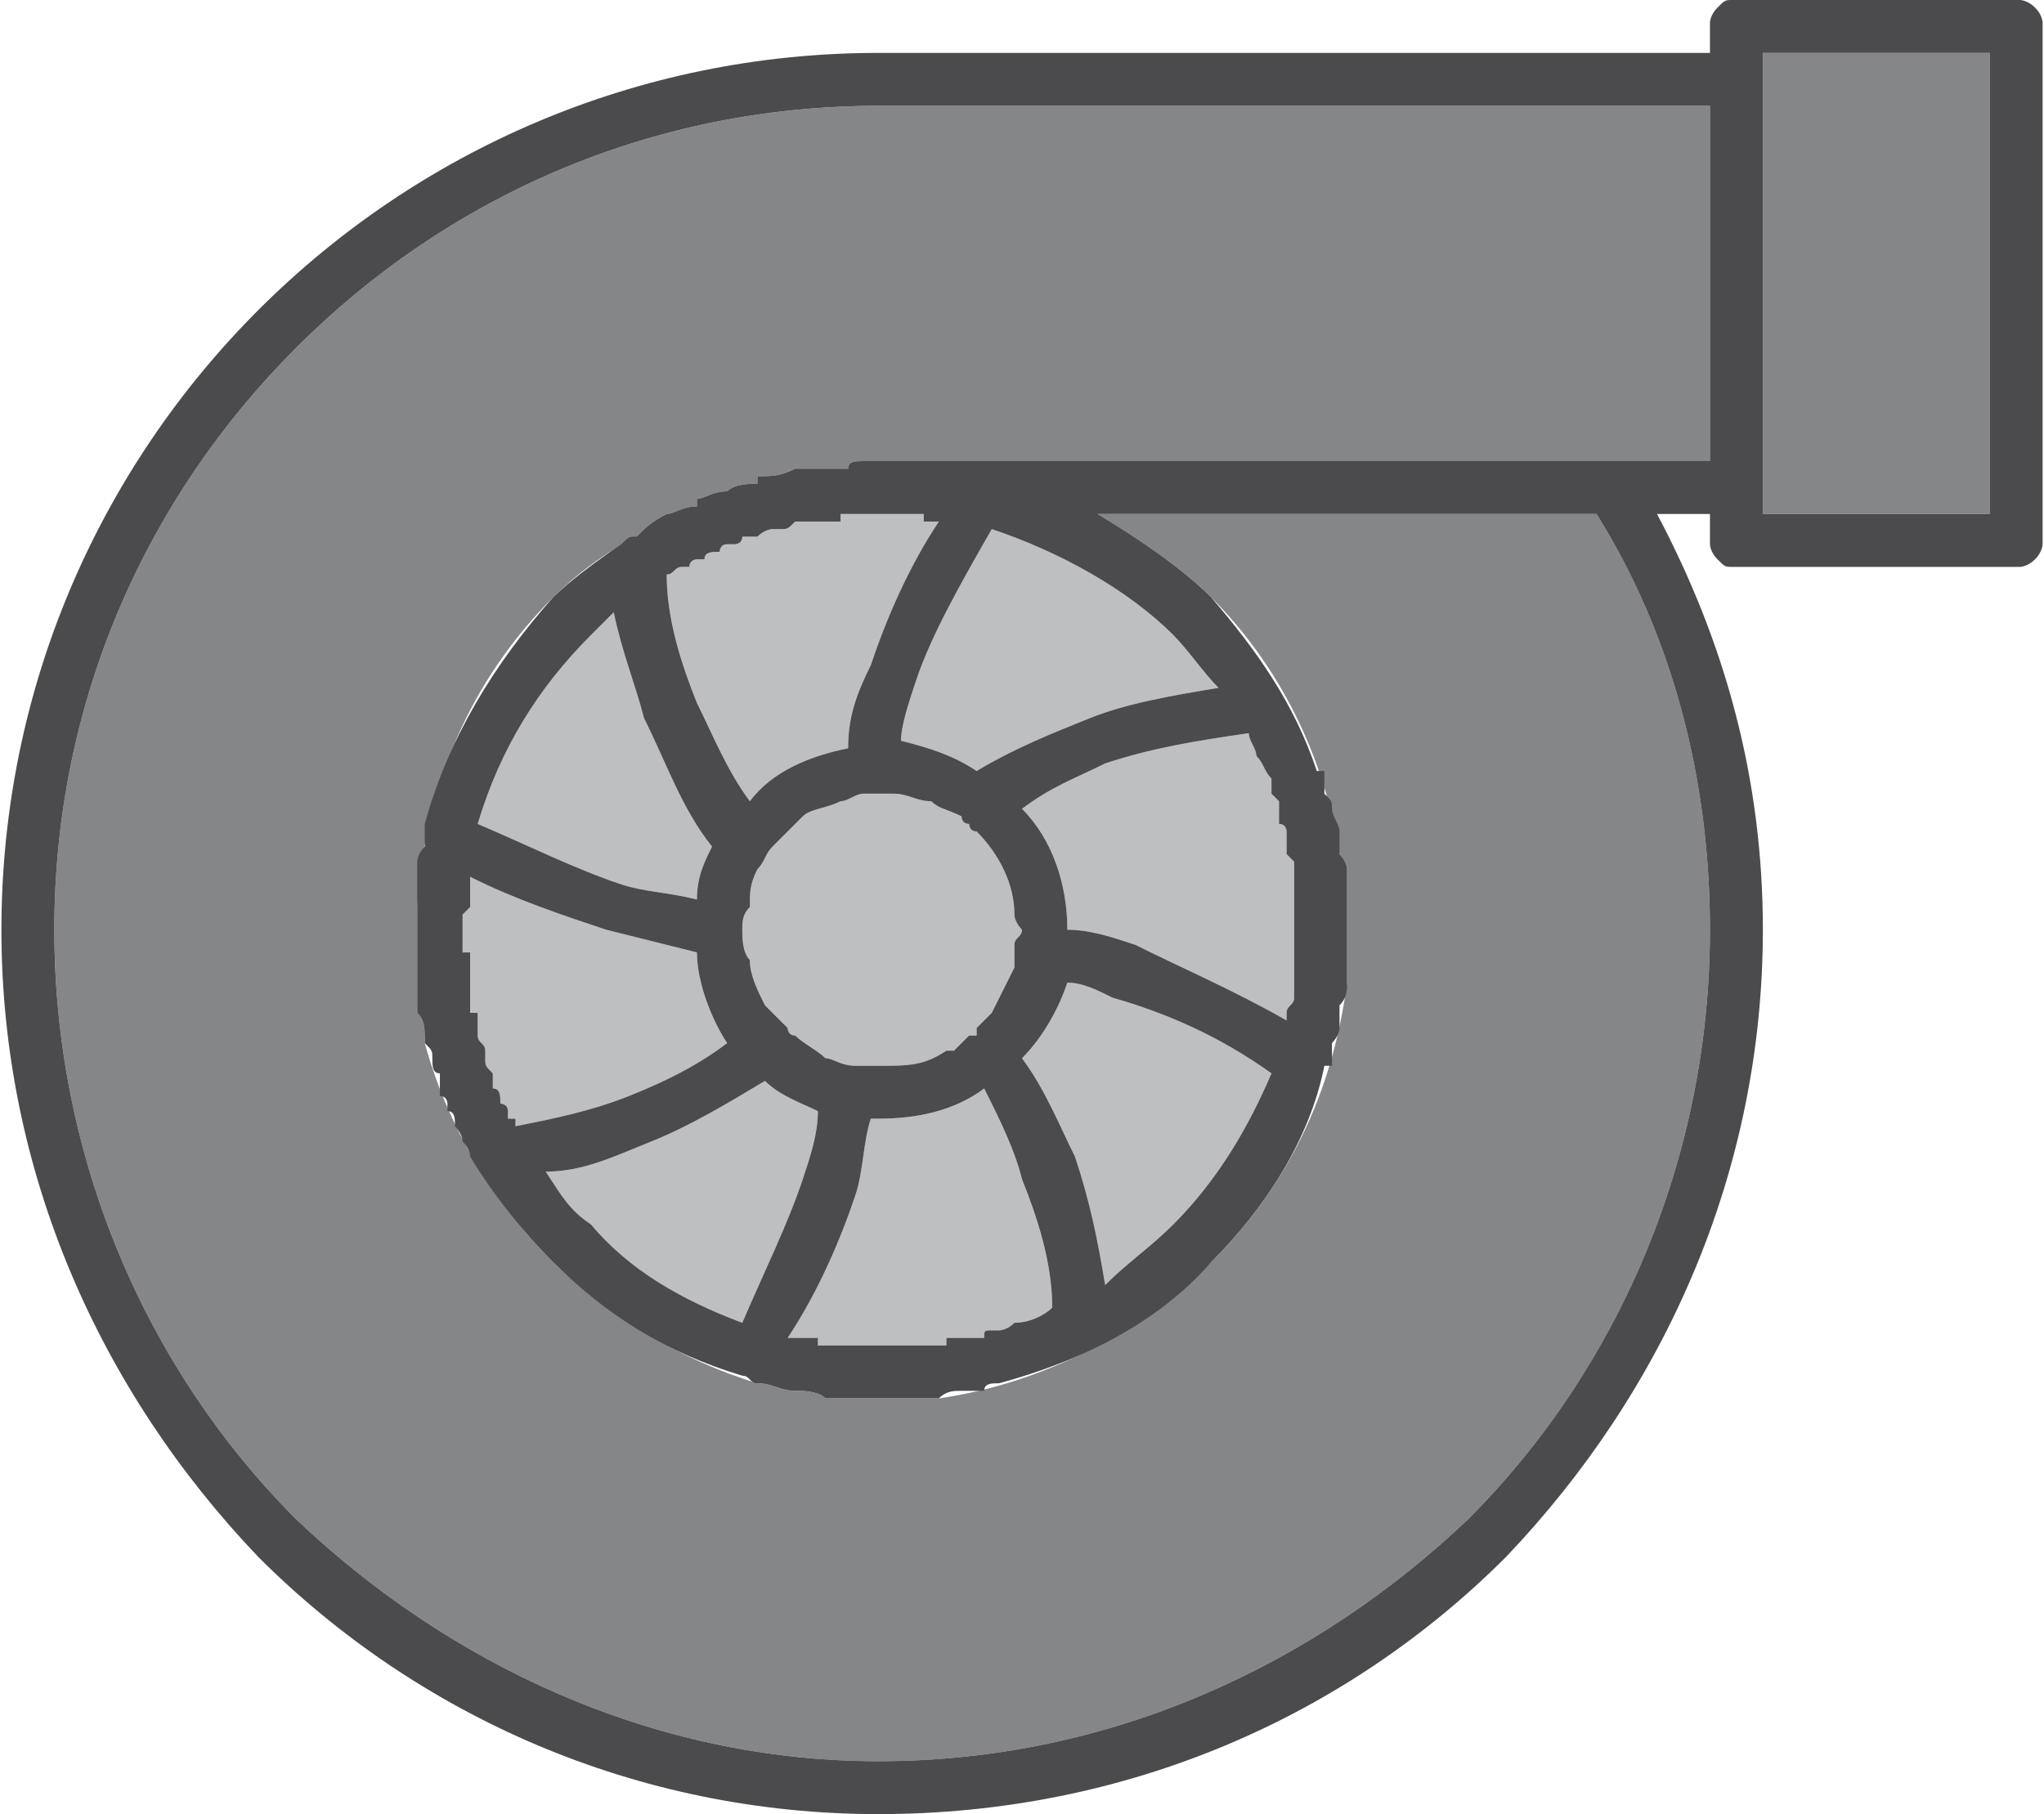 <?xml version="1.0" encoding="UTF-8"?>
<!DOCTYPE svg PUBLIC "-//W3C//DTD SVG 1.1//EN" "http://www.w3.org/Graphics/SVG/1.1/DTD/svg11.dtd">
<!-- Creator: CorelDRAW X7 -->
<svg xmlns="http://www.w3.org/2000/svg" xml:space="preserve" width="2.439in" height="2.165in" version="1.1" style="shape-rendering:geometricPrecision; text-rendering:geometricPrecision; image-rendering:optimizeQuality; fill-rule:evenodd; clip-rule:evenodd"
viewBox="0 0 270 240"
 xmlns:xlink="http://www.w3.org/1999/xlink">
 <defs>
  <style type="text/css">
   <![CDATA[
    .fil1 {fill:#BDBFC1}
    .fil0 {fill:#848688}
    .fil2 {fill:#4B4B4D}
   ]]>
  </style>
 </defs>
 <g id="Layer_x0020_1">

  <path class="fil0" d="M263 7l-30 0 0 61 30 0 0 -61zm-224 39c-20,20 -32,47 -32,77 0,30 12,58 32,78 20,19 47,32 77,32 31,0 58,-13 78,-32 20,-20 32,-48 32,-78 0,-20 -5,-39 -15,-55l-66 0c5,3 11,7 15,11 9,9 15,21 17,34 0,0 0,0 0,0 0,0 1,1 1,2 0,0 0,0 0,0 0,1 0,2 0,4 0,0 0,0 0,0 0,1 0,1 0,2 0,0 0,0 0,0 0,1 0,2 0,2 0,1 0,2 0,2 0,0 0,1 0,1 0,1 0,3 0,4 0,0 0,0 0,0 -2,15 -8,27 -18,37 -9,9 -22,16 -36,18 0,0 0,0 0,0 -1,0 -1,0 -2,0 0,0 0,0 0,0 -1,0 -1,0 -1,0 -1,0 -1,0 -1,0 0,0 -1,0 -1,0 0,0 -1,0 -1,0 0,0 -1,0 -2,0 0,0 -1,0 -2,0 0,0 0,0 0,0 -2,0 -3,0 -4,0 -1,0 -1,0 -1,0 -1,-1 -3,-1 -4,-1 0,0 0,0 0,0 -2,0 -3,-1 -5,-1 0,0 0,0 0,0 -10,-3 -20,-9 -27,-16 -8,-8 -14,-18 -17,-29 0,0 0,0 0,0 0,-2 0,-3 -1,-4 0,0 0,0 0,0 0,-1 0,-2 0,-2 0,0 0,0 0,0 0,-1 0,-2 0,-2 0,0 0,0 0,0 0,-1 0,-2 0,-2 0,-1 0,-1 0,-1 0,0 0,-1 0,-1 0,0 0,-1 0,-1 0,-1 0,-1 0,-2 0,0 0,0 0,0 0,0 0,0 0,0 0,-1 0,-1 0,-2 0,0 0,0 0,0 0,0 0,-1 0,-1 0,0 0,0 0,0 1,-16 7,-30 18,-41 3,-3 7,-6 11,-8 0,0 0,0 0,0 1,-1 2,-2 4,-3 0,0 0,0 0,0 1,0 2,-1 4,-1 0,-1 0,-1 0,-1 1,0 2,-1 4,-1 0,0 0,0 0,0 1,-1 3,-1 4,-1 0,-1 0,-1 0,-1 2,0 3,0 5,-1 0,0 0,0 0,0 1,0 3,0 4,0 0,0 0,0 1,0 0,0 1,0 2,0 0,0 0,0 0,0 0,-1 1,-1 2,-1 0,0 0,0 0,0 1,0 2,0 2,0l110 0 0 -47 -110 0c-30,0 -57,12 -77,32z"/>
  <path class="fil1" d="M130 144c-4,3 -9,4 -14,4 0,0 0,0 -1,0 -1,3 -1,7 -2,10 -2,6 -5,13 -9,19 0,0 0,0 0,0 0,0 1,0 1,0 0,0 0,0 1,0 0,0 1,0 2,0 0,1 0,1 0,1 1,0 2,0 3,0 0,0 0,0 0,0 1,0 1,0 2,0 0,0 1,0 1,0 1,0 2,0 2,0 0,0 0,0 0,0 0,0 0,0 0,0 1,0 2,0 3,0 0,0 0,0 0,0 1,0 2,0 3,0 0,0 0,0 0,0 1,0 2,0 3,0 0,0 0,-1 0,-1 1,0 1,0 2,0 0,0 1,0 1,0 0,0 1,0 2,0 0,-1 0,-1 1,-1 0,0 0,0 1,0 0,0 1,0 2,-1 0,0 0,0 0,0 2,0 4,-1 5,-2 0,-6 -2,-12 -4,-17 -1,-4 -3,-8 -5,-12zm41 -23c0,-1 0,-1 0,-1 0,-1 0,-2 0,-2 0,0 0,-1 0,-1 0,0 0,-1 0,-2 0,0 0,0 0,-1 0,0 -1,-1 -1,-1 0,-1 0,-1 0,-2 0,0 0,0 0,-1 0,0 0,-1 -1,-1 0,0 0,-1 0,-1 0,-1 0,-2 0,-2 -1,-1 -1,-1 -1,-1 0,0 0,-1 0,-1 0,0 0,-1 0,-1 -1,-1 -1,-2 -2,-3 0,0 0,0 0,0 0,-1 -1,-2 -1,-3 -7,1 -13,2 -19,4 -4,2 -7,3 -11,6 4,4 6,10 6,16 3,0 6,1 9,2 6,3 13,6 20,10 0,0 0,-1 0,-1 0,-1 1,-1 1,-2 0,0 0,0 0,-1 0,0 0,-1 0,-2 0,0 0,0 0,-1 0,0 0,-1 0,-2 0,0 0,0 0,0 0,-1 0,-2 0,-3 0,-1 0,-1 0,-2zm-63 26c-2,-1 -5,-2 -7,-4 -5,3 -10,6 -15,8 -5,2 -9,4 -14,4 2,3 3,5 6,7 5,6 12,10 20,13 3,-7 6,-13 8,-19 1,-3 2,-6 2,-9zm33 -17c-1,3 -3,7 -6,10 3,4 5,9 7,13 2,6 3,11 4,17 3,-3 6,-5 9,-8 6,-6 10,-13 13,-20 -7,-5 -14,-8 -21,-10 -2,-1 -4,-2 -6,-2zm-49 -11c0,-3 1,-5 2,-7 -4,-5 -6,-11 -9,-17 -1,-4 -3,-9 -4,-14 -1,1 -2,2 -3,3 -7,7 -12,15 -15,25 7,3 13,6 19,8 3,1 6,1 10,2zm37 -9c0,0 0,0 0,0 -1,0 -1,-1 -1,-1 -1,0 -1,-1 -1,-1 -2,-1 -3,-1 -4,-2 -2,0 -3,-1 -5,-1 -1,0 -1,0 -2,0 0,0 -1,0 -2,0 -1,0 -2,1 -3,1 -2,1 -4,1 -5,2 -1,1 -2,2 -2,2 -1,1 -1,1 -2,2 -1,1 -1,2 -2,3 -1,2 -1,3 -1,5 -1,1 -1,2 -1,3l0 0c0,0 0,0 0,0 0,1 0,3 1,4 0,2 1,4 2,6 1,1 2,2 3,3 0,0 0,1 1,1 1,1 3,2 4,3 1,0 2,1 4,1 1,0 2,0 3,0 0,0 0,0 0,0 4,0 6,0 9,-2 0,0 1,0 1,0 1,-1 1,-1 2,-2 0,0 0,0 1,0 0,-1 0,-1 0,-1 1,-1 1,-1 2,-2 1,-2 2,-4 3,-6 0,-1 0,-2 0,-3 0,-1 1,-1 1,-2 0,0 -1,-1 -1,-2 0,-4 -2,-8 -5,-11 0,0 0,0 0,0zm-33 28c-2,-3 -4,-8 -4,-12 -4,-1 -8,-2 -12,-3 -6,-2 -12,-4 -18,-7 0,0 0,0 0,0 0,0 0,1 0,1 0,0 0,1 0,1 0,1 0,1 0,2 0,0 -1,1 -1,1 0,0 0,1 0,2 0,0 0,0 0,0 0,1 0,2 0,3 1,0 1,0 1,0 0,1 0,2 0,3 0,0 0,0 0,0 0,1 0,1 0,2 0,0 0,1 0,1 0,1 0,1 0,2 1,0 1,0 1,0 0,1 0,2 0,3 0,0 0,0 0,0 0,1 1,1 1,2 0,0 0,1 0,1 0,1 0,1 1,2 0,0 0,0 0,1 0,0 0,0 0,1 1,0 1,1 1,2 0,0 1,0 1,1 0,0 0,0 0,1 0,0 0,0 1,0 0,1 0,1 0,1 5,-1 10,-2 15,-4 5,-2 9,-4 13,-7zm23 -40c4,1 7,2 10,4 5,-3 10,-5 15,-7 5,-2 11,-3 17,-4 -2,-2 -4,-5 -6,-7 -6,-6 -15,-11 -24,-14 -4,7 -8,14 -10,20 -1,3 -2,6 -2,8zm-27 -5c2,4 4,9 7,13 0,0 0,0 0,0 3,-4 8,-6 13,-7 0,-4 1,-7 3,-11 2,-6 5,-13 9,-19 0,0 0,0 0,0 -1,0 -1,0 -2,0 0,0 0,-1 0,-1 -1,0 -2,0 -3,0 0,0 0,0 0,0 -1,0 -2,0 -3,0l0 0c0,0 0,0 0,0 0,0 -1,0 -2,0 0,0 -1,0 -1,0 -1,0 -1,0 -2,0 0,0 0,1 0,1 -1,0 -2,0 -3,0 0,0 0,0 0,0 -1,0 -2,0 -2,0 -1,0 -1,0 -1,0 -1,1 -1,1 -2,1 0,0 0,0 -1,0 0,0 -1,0 -2,1 0,0 0,0 0,0 -1,0 -2,0 -2,0 0,1 -1,1 -1,1 0,0 -1,0 -1,0 -1,0 -1,1 -1,1 -1,0 -2,0 -2,1 0,0 -1,0 -1,0 0,0 -1,0 -1,1 -1,0 -1,0 -1,0 -1,0 -1,1 -2,1 0,0 0,0 0,0 0,0 0,0 0,0 0,0 0,0 0,0 0,6 2,12 4,17z"/>
  <path class="fil2" d="M233 68l0 -61 30 0 0 61 -30 0zm-89 27c-5,2 -10,4 -15,7 -3,-2 -6,-3 -10,-4 0,-2 1,-5 2,-8 2,-6 6,-13 10,-20 9,3 18,8 24,14 2,2 4,5 6,7 -6,1 -12,2 -17,4zm6 30c-3,-1 -6,-2 -9,-2 0,-6 -2,-12 -6,-16 4,-3 7,-4 11,-6 6,-2 12,-3 19,-4 0,1 1,2 1,3 0,0 0,0 0,0 1,1 1,2 2,3 0,0 0,1 0,1 0,0 0,1 0,1 0,0 0,0 1,1 0,0 0,1 0,2 0,0 0,1 0,1 1,0 1,1 1,1 0,1 0,1 0,1 0,1 0,1 0,2 0,0 1,1 1,1 0,1 0,1 0,1 0,1 0,2 0,2 0,0 0,1 0,1 0,0 0,1 0,2 0,0 0,0 0,1 0,1 0,1 0,2 0,1 0,2 0,3 0,0 0,0 0,0 0,1 0,2 0,2 0,1 0,1 0,1 0,1 0,2 0,2 0,1 0,1 0,1 0,1 -1,1 -1,2 0,0 0,1 0,1 -7,-4 -14,-7 -20,-10zm-15 15c3,-3 5,-7 6,-10 2,0 4,1 6,2 7,2 14,5 21,10 -3,7 -7,14 -13,20 -3,3 -6,5 -9,8 -1,-6 -2,-11 -4,-17 -2,-4 -4,-9 -7,-13zm-31 37c4,-6 7,-13 9,-19 1,-3 1,-7 2,-10 1,0 1,0 1,0 5,0 10,-1 14,-4 2,4 4,8 5,12 2,5 4,11 4,17 -1,1 -3,2 -5,2 0,0 0,0 0,0 -1,1 -2,1 -2,1 -1,0 -1,0 -1,0 -1,0 -1,0 -1,1 -1,0 -2,0 -2,0 0,0 -1,0 -1,0 -1,0 -1,0 -2,0 0,0 0,1 0,1 -1,0 -2,0 -3,0 0,0 0,0 0,0 -1,0 -2,0 -3,0 0,0 0,0 0,0 -1,0 -2,0 -3,0 0,0 0,0 0,0 0,0 0,0 0,0 0,0 -1,0 -2,0 0,0 -1,0 -1,0 -1,0 -1,0 -2,0 0,0 0,0 0,0 -1,0 -2,0 -3,0 0,0 0,0 0,-1 -1,0 -2,0 -2,0 -1,0 -1,0 -1,0 0,0 -1,0 -1,0 0,0 0,0 0,0zm-18 -26c5,-2 10,-5 15,-8 2,2 5,3 7,4 0,3 -1,6 -2,9 -2,6 -5,12 -8,19 -8,-3 -15,-7 -20,-13 -3,-2 -4,-4 -6,-7 5,0 9,-2 14,-4zm-6 -28c4,1 8,2 12,3 0,4 2,9 4,12 -4,3 -8,5 -13,7 -5,2 -10,3 -15,4 0,0 0,0 0,-1 -1,0 -1,0 -1,0 0,-1 0,-1 0,-1 0,-1 -1,-1 -1,-1 0,-1 0,-2 -1,-2 0,-1 0,-1 0,-1 0,-1 0,-1 0,-1 -1,-1 -1,-1 -1,-2 0,0 0,-1 0,-1 0,-1 -1,-1 -1,-2 0,0 0,0 0,0 0,-1 0,-2 0,-3 0,0 0,0 -1,0 0,-1 0,-1 0,-2 0,0 0,-1 0,-1 0,-1 0,-1 0,-2 0,0 0,0 0,0 0,-1 0,-2 0,-3 0,0 0,0 -1,0 0,-1 0,-2 0,-3 0,-1 0,-2 0,-2 0,0 1,-1 1,-1 0,-1 0,-1 0,-2 0,0 0,-1 0,-1 0,0 0,-1 0,-1 0,0 0,0 0,0 6,3 12,5 18,7zm14 -11c-1,2 -2,4 -2,7 -4,-1 -7,-1 -10,-2 -6,-2 -12,-5 -19,-8 3,-10 8,-18 15,-25 1,-1 2,-2 3,-3 1,5 3,10 4,14 3,6 5,12 9,17zm24 -7c2,0 3,1 5,1 1,1 2,1 4,2 0,0 0,1 1,1 0,0 0,1 1,1 0,0 0,0 0,0 0,0 0,0 0,0 3,3 5,7 5,11 0,1 1,2 1,2 0,1 -1,1 -1,2 0,1 0,2 0,3 -1,2 -2,4 -3,6 -1,1 -1,1 -2,2 0,0 0,0 0,1 -1,0 -1,0 -1,0 -1,1 -1,1 -2,2 0,0 -1,0 -1,0 -3,2 -5,2 -9,2 0,0 0,0 0,0 -1,0 -2,0 -3,0 -2,0 -3,-1 -4,-1 -1,-1 -3,-2 -4,-3 -1,0 -1,-1 -1,-1 -1,-1 -2,-2 -3,-3 -1,-2 -2,-4 -2,-6 -1,-1 -1,-3 -1,-4 0,0 0,0 0,0l0 0c0,-1 0,-2 1,-3 0,-2 0,-3 1,-5 1,-1 1,-2 2,-3 1,-1 1,-1 2,-2 0,0 1,-1 2,-2 1,-1 3,-1 5,-2 1,0 2,-1 3,-1 1,0 2,0 2,0 1,0 1,0 2,0zm-3 -17c-2,4 -3,7 -3,11 -5,1 -10,3 -13,7 0,0 0,0 0,0 -3,-4 -5,-9 -7,-13 -2,-5 -4,-11 -4,-17 0,0 0,0 0,0 0,0 0,0 0,0 0,0 0,0 0,0 1,0 1,-1 2,-1 0,0 0,0 1,0 0,-1 1,-1 1,-1 0,0 1,0 1,0 0,-1 1,-1 2,-1 0,0 0,-1 1,-1 0,0 1,0 1,0 0,0 1,0 1,-1 0,0 1,0 2,0 0,0 0,0 0,0 1,-1 2,-1 2,-1 1,0 1,0 1,0 1,0 1,0 2,-1 0,0 0,0 1,0 0,0 1,0 2,0 0,0 0,0 0,0 1,0 2,0 3,0 0,0 0,-1 0,-1 1,0 1,0 2,0 0,0 1,0 1,0 1,0 2,0 2,0l0 0c1,0 2,0 3,0 0,0 0,0 0,0 1,0 2,0 3,0 0,0 0,1 0,1 1,0 1,0 2,0 0,0 0,0 0,0 -4,6 -7,13 -9,19zm111 -27l-110 0c0,0 0,0 0,0 0,0 -1,0 -2,0 0,0 0,0 0,0 -1,0 -2,0 -2,1 0,0 0,0 0,0 -1,0 -2,0 -2,0 -1,0 -1,0 -1,0 -1,0 -3,0 -4,0 0,0 0,0 0,0 -2,1 -3,1 -5,1 0,0 0,0 0,1 -1,0 -3,0 -4,1 0,0 0,0 0,0 -2,0 -3,1 -4,1 0,0 0,0 0,1 -2,0 -3,1 -4,1 0,0 0,0 0,0 -2,1 -3,2 -4,3 0,0 0,0 0,0 -1,0 -1,0 -2,1 0,0 0,0 0,0 0,0 0,0 0,0 -3,2 -7,5 -9,7 -8,9 -14,19 -17,30 0,1 0,1 0,1 0,0 0,0 0,0 0,0 0,1 0,2 0,0 0,0 0,0 -1,1 -1,2 -1,2 0,1 0,1 0,1 0,1 0,1 0,2 0,1 0,2 0,3 0,0 0,0 0,0 0,0 0,1 0,1 0,0 0,0 0,0 0,1 0,1 0,2 0,0 0,0 0,0 0,0 0,0 0,0 0,1 0,1 0,2 0,0 0,1 0,1 0,0 0,1 0,1 0,0 0,0 0,1 0,0 0,1 0,2 0,0 0,0 0,0 0,0 0,1 0,2 0,0 0,0 0,0 0,0 0,1 0,2 0,0 0,0 0,0 1,1 1,2 1,4 0,0 0,0 0,0 1,1 1,1 1,2 0,0 0,0 0,0 0,1 0,2 1,2 0,0 0,1 0,1 0,0 0,1 0,1 0,1 0,1 0,1 1,0 1,1 1,1 0,1 0,1 0,1 1,0 1,1 1,2 0,0 0,0 0,0 0,0 1,1 1,2 0,0 0,0 0,0 0,0 1,1 1,2l0 0c3,5 7,10 11,14 7,7 15,12 25,15 0,0 0,0 0,0 1,0 1,1 2,1 0,0 0,0 0,0 2,0 3,1 5,1 0,0 0,0 0,0 1,0 3,0 4,1 0,0 0,0 1,0 1,0 2,0 4,0 0,0 0,0 0,0 1,0 2,0 2,0 1,0 2,0 2,0 0,0 1,0 1,0 0,0 1,0 1,0 0,0 0,0 1,0 0,0 0,0 1,0 0,0 0,0 0,0 1,0 1,0 2,0 0,0 0,0 0,0 1,-1 2,-1 3,-1 0,0 0,0 0,0 1,0 2,0 2,0 0,0 0,0 1,0 0,-1 1,-1 2,-1 0,0 0,0 0,0 11,-3 21,-8 28,-16 7,-7 13,-16 15,-26 1,0 1,0 1,0 0,0 0,0 0,0 0,-1 0,-1 0,-2 0,0 0,0 0,-1 0,0 1,-1 1,-2 0,0 0,0 0,0 0,-1 0,-2 0,-2 0,-1 0,-1 0,-1 1,-1 1,-2 1,-3 0,0 0,0 0,0 0,-1 0,-3 0,-4 0,0 0,-1 0,-1 0,0 0,-1 0,-2 0,0 0,-1 0,-2 0,0 0,0 0,0 0,-1 0,-1 0,-2 0,0 0,0 0,0 0,-2 0,-3 0,-4 0,0 0,0 0,0 0,-1 -1,-2 -1,-2 0,0 0,0 0,0 0,-1 0,-2 0,-3 0,0 0,0 0,0 0,-1 -1,-2 -1,-3 0,0 0,0 0,0 0,-1 0,-1 -1,-2 0,0 0,0 0,-1 0,0 0,-1 0,-2 0,0 -1,0 -1,0 -3,-9 -8,-16 -14,-23 -4,-4 -10,-8 -15,-11l66 0c10,16 15,35 15,55 0,30 -12,58 -32,78 -20,19 -47,32 -78,32 -30,0 -57,-13 -77,-32 -20,-20 -32,-48 -32,-78 0,-30 12,-57 32,-77 20,-20 47,-32 77,-32l110 0 0 47zm43 -60c-1,-1 -2,-1 -2,-1l-38 0c-1,0 -1,0 -2,1 -1,1 -1,2 -1,2l0 4 -110 0c-32,0 -61,13 -82,34 -21,21 -34,50 -34,82 0,32 13,61 34,83 21,21 50,34 82,34 33,0 62,-13 83,-34 21,-22 34,-51 34,-83 0,-20 -5,-38 -14,-55l7 0 0 4c0,0 0,1 1,2 1,1 1,1 2,1l38 0c0,0 1,0 2,-1 1,-1 1,-2 1,-2l0 -69c0,0 0,-1 -1,-2z"/>
 </g>
</svg>
